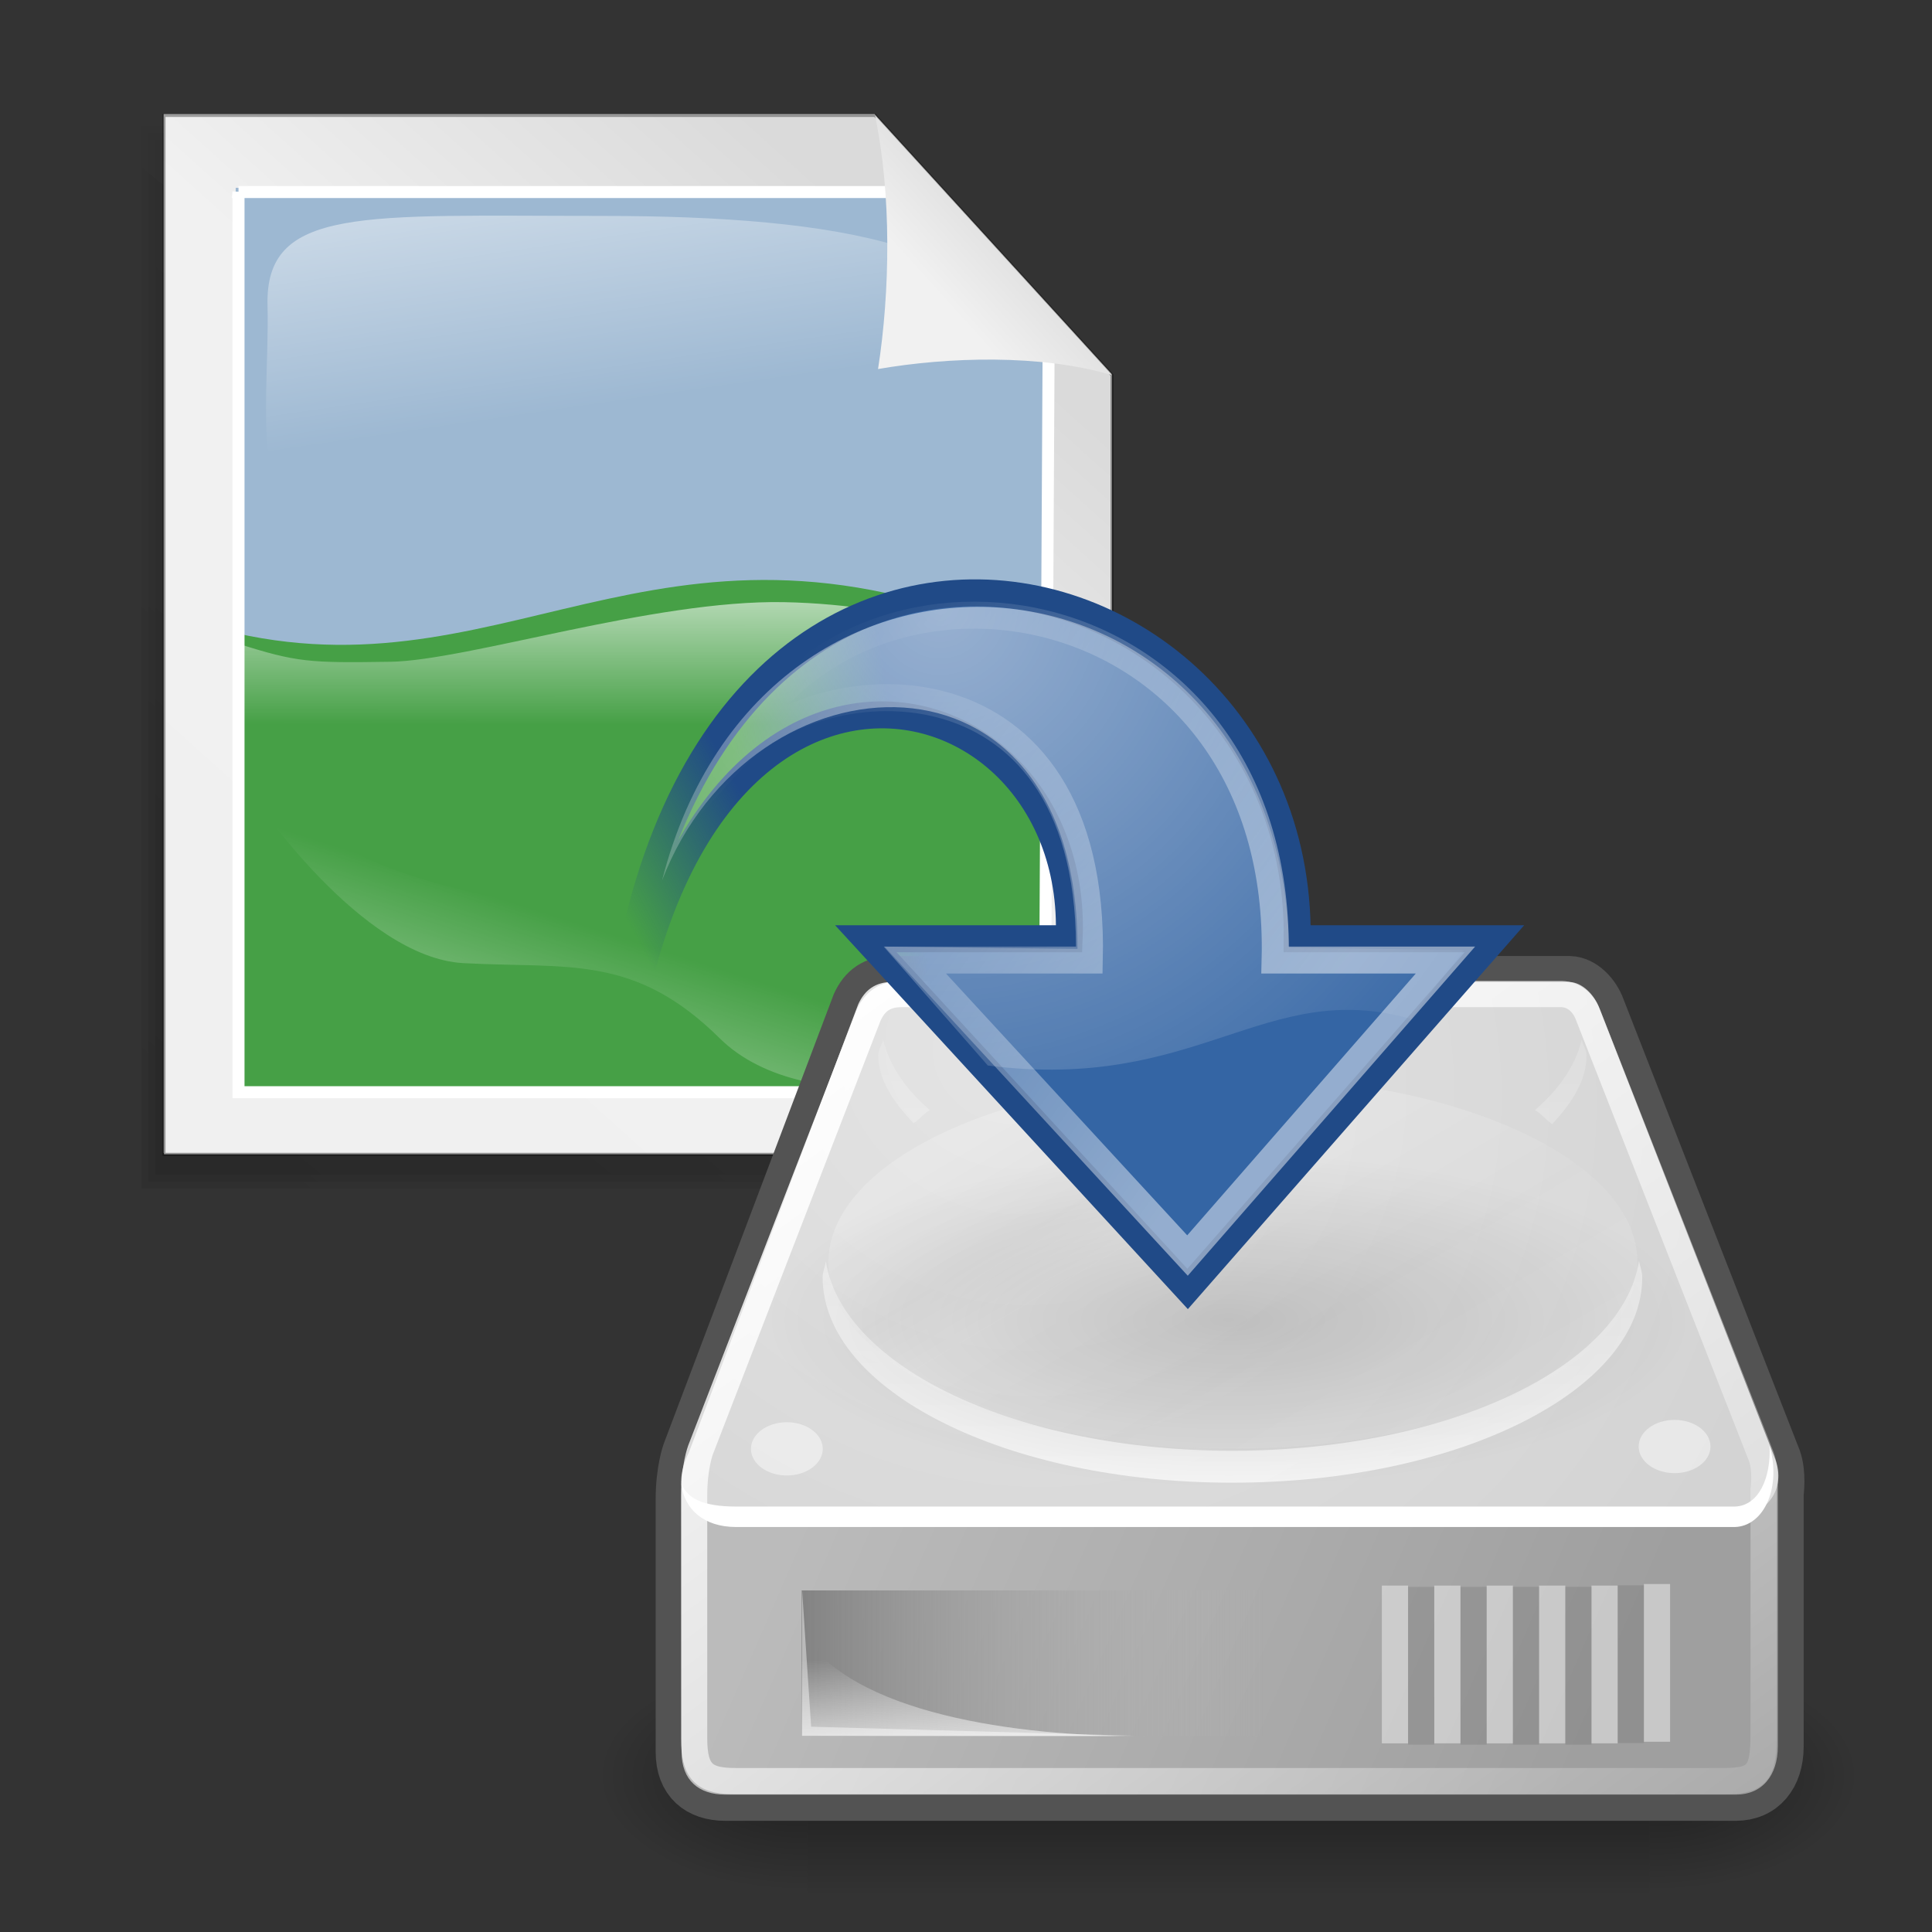 <?xml version="1.0" encoding="UTF-8" standalone="no"?>
<!-- Created with Inkscape (http://www.inkscape.org/) -->

<svg
   xmlns:dc="http://purl.org/dc/elements/1.1/"
   xmlns:cc="http://creativecommons.org/ns#"
   xmlns:rdf="http://www.w3.org/1999/02/22-rdf-syntax-ns#"
   xmlns:svg="http://www.w3.org/2000/svg"
   xmlns="http://www.w3.org/2000/svg"
   xmlns:xlink="http://www.w3.org/1999/xlink"
   xmlns:sodipodi="http://sodipodi.sourceforge.net/DTD/sodipodi-0.dtd"
   xmlns:inkscape="http://www.inkscape.org/namespaces/inkscape"
   sodipodi:docname="save.svg"
   inkscape:version="0.48.0 r9654"
   sodipodi:version="0.32"
   id="svg2913"
   height="48px"
   width="48px"
   inkscape:output_extension="org.inkscape.output.svg.inkscape"
   version="1.1">
  <rect width="100%" height="100%" fill="#333333" stroke="none"/>
  <defs
     id="defs3">
    <inkscape:perspective
       sodipodi:type="inkscape:persp3d"
       inkscape:vp_x="0 : 24 : 1"
       inkscape:vp_y="0 : 1000 : 0"
       inkscape:vp_z="48 : 24 : 1"
       inkscape:persp3d-origin="24 : 16 : 1"
       id="perspective104" />
    <radialGradient
       inkscape:collect="always"
       xlink:href="#linearGradient5060"
       id="radialGradient5031"
       gradientUnits="userSpaceOnUse"
       gradientTransform="matrix(-2.774,0,0,1.97,112.762,-872.885)"
       cx="605.714"
       cy="486.648"
       fx="605.714"
       fy="486.648"
       r="117.143" />
    <linearGradient
       inkscape:collect="always"
       id="linearGradient5060">
      <stop
         style="stop-color:black;stop-opacity:1;"
         offset="0"
         id="stop5062" />
      <stop
         style="stop-color:black;stop-opacity:0;"
         offset="1"
         id="stop5064" />
    </linearGradient>
    <radialGradient
       inkscape:collect="always"
       xlink:href="#linearGradient5060"
       id="radialGradient5029"
       gradientUnits="userSpaceOnUse"
       gradientTransform="matrix(2.774,0,0,1.97,-1891.633,-872.885)"
       cx="605.714"
       cy="486.648"
       fx="605.714"
       fy="486.648"
       r="117.143" />
    <linearGradient
       id="linearGradient5048">
      <stop
         style="stop-color:black;stop-opacity:0;"
         offset="0"
         id="stop5050" />
      <stop
         id="stop5056"
         offset="0.5"
         style="stop-color:black;stop-opacity:1;" />
      <stop
         style="stop-color:black;stop-opacity:0;"
         offset="1"
         id="stop5052" />
    </linearGradient>
    <linearGradient
       inkscape:collect="always"
       xlink:href="#linearGradient5048"
       id="linearGradient5027"
       gradientUnits="userSpaceOnUse"
       gradientTransform="matrix(2.774,0,0,1.97,-1892.179,-872.885)"
       x1="302.857"
       y1="366.648"
       x2="302.857"
       y2="609.505" />
    <linearGradient
       inkscape:collect="always"
       id="linearGradient6925">
      <stop
         style="stop-color:#204a87;stop-opacity:1;"
         offset="0"
         id="stop6927" />
      <stop
         style="stop-color:#204a87;stop-opacity:0;"
         offset="1"
         id="stop6929" />
    </linearGradient>
    <linearGradient
       inkscape:collect="always"
       id="linearGradient6901">
      <stop
         style="stop-color:#3465a4;stop-opacity:1;"
         offset="0"
         id="stop6903" />
      <stop
         style="stop-color:#3465a4;stop-opacity:0;"
         offset="1"
         id="stop6905" />
    </linearGradient>
    <linearGradient
       inkscape:collect="always"
       id="linearGradient4991">
      <stop
         style="stop-color:#ffffff;stop-opacity:1;"
         offset="0"
         id="stop4993" />
      <stop
         style="stop-color:#ffffff;stop-opacity:0;"
         offset="1"
         id="stop4995" />
    </linearGradient>
    <radialGradient
       inkscape:collect="always"
       xlink:href="#linearGradient4991"
       id="radialGradient4997"
       cx="23.447"
       cy="6.458"
       fx="23.447"
       fy="6.458"
       r="19.062"
       gradientTransform="matrix(-1.314,-1.006312e-2,-1.022964e-2,1.336,46.221,-4.91)"
       gradientUnits="userSpaceOnUse" />
    <linearGradient
       id="linearGradient2187"
       inkscape:collect="always">
      <stop
         id="stop2189"
         offset="0"
         style="stop-color:#ffffff;stop-opacity:1;" />
      <stop
         id="stop2191"
         offset="1"
         style="stop-color:#ffffff;stop-opacity:0;" />
    </linearGradient>
    <linearGradient
       inkscape:collect="always"
       xlink:href="#linearGradient2187"
       id="linearGradient1764"
       gradientUnits="userSpaceOnUse"
       gradientTransform="matrix(0.914,1.412791e-16,-1.412791e-16,0.914,-3.869,-2.707)"
       x1="33.06"
       y1="27.394"
       x2="12.624"
       y2="12.584" />
    <linearGradient
       inkscape:collect="always"
       id="linearGradient8662">
      <stop
         style="stop-color:#000000;stop-opacity:1;"
         offset="0"
         id="stop8664" />
      <stop
         style="stop-color:#000000;stop-opacity:0;"
         offset="1"
         id="stop8666" />
    </linearGradient>
    <radialGradient
       inkscape:collect="always"
       xlink:href="#linearGradient8662"
       id="radialGradient8668"
       cx="24.837"
       cy="36.421"
       fx="24.837"
       fy="36.421"
       r="15.645"
       gradientTransform="matrix(1,0,0,0.537,0,16.873)"
       gradientUnits="userSpaceOnUse" />
    <linearGradient
       id="linearGradient2555">
      <stop
         id="stop2557"
         offset="0"
         style="stop-color:#ffffff;stop-opacity:1;" />
      <stop
         style="stop-color:#e6e6e6;stop-opacity:1;"
         offset="0.5"
         id="stop2561" />
      <stop
         id="stop2563"
         offset="0.75"
         style="stop-color:#ffffff;stop-opacity:1;" />
      <stop
         style="stop-color:#e1e1e1;stop-opacity:1;"
         offset="0.842"
         id="stop2565" />
      <stop
         id="stop2559"
         offset="1"
         style="stop-color:#ffffff;stop-opacity:1;" />
    </linearGradient>
    <linearGradient
       id="linearGradient4274">
      <stop
         style="stop-color:#ffffff;stop-opacity:0.255;"
         offset="0"
         id="stop4276" />
      <stop
         style="stop-color:#ffffff;stop-opacity:1;"
         offset="1"
         id="stop4278" />
    </linearGradient>
    <linearGradient
       id="linearGradient4264"
       inkscape:collect="always">
      <stop
         id="stop4266"
         offset="0"
         style="stop-color:#000000;stop-opacity:1;" />
      <stop
         id="stop4268"
         offset="1"
         style="stop-color:#000000;stop-opacity:0;" />
    </linearGradient>
    <linearGradient
       id="linearGradient4254"
       inkscape:collect="always">
      <stop
         id="stop4256"
         offset="0"
         style="stop-color:#ffffff;stop-opacity:1;" />
      <stop
         id="stop4258"
         offset="1"
         style="stop-color:#ffffff;stop-opacity:0;" />
    </linearGradient>
    <linearGradient
       id="linearGradient4244">
      <stop
         id="stop4246"
         offset="0"
         style="stop-color:#e4e4e4;stop-opacity:1;" />
      <stop
         id="stop4248"
         offset="1"
         style="stop-color:#d3d3d3;stop-opacity:1;" />
    </linearGradient>
    <linearGradient
       id="linearGradient4236"
       inkscape:collect="always">
      <stop
         id="stop4238"
         offset="0"
         style="stop-color:#eeeeee;stop-opacity:1;" />
      <stop
         id="stop4240"
         offset="1"
         style="stop-color:#eeeeee;stop-opacity:0;" />
    </linearGradient>
    <linearGradient
       id="linearGradient4228">
      <stop
         id="stop4230"
         offset="0"
         style="stop-color:#bbbbbb;stop-opacity:1;" />
      <stop
         id="stop4232"
         offset="1"
         style="stop-color:#9f9f9f;stop-opacity:1;" />
    </linearGradient>
    <linearGradient
       id="linearGradient4184">
      <stop
         id="stop4186"
         offset="0"
         style="stop-color:#838383;stop-opacity:1;" />
      <stop
         id="stop4188"
         offset="1"
         style="stop-color:#bbbbbb;stop-opacity:0;" />
    </linearGradient>
    <linearGradient
       gradientTransform="translate(0.795,3.799)"
       y2="35.281"
       x2="24.688"
       y1="35.281"
       x1="7.062"
       gradientUnits="userSpaceOnUse"
       id="linearGradient4209"
       xlink:href="#linearGradient4184"
       inkscape:collect="always" />
    <linearGradient
       gradientUnits="userSpaceOnUse"
       y2="40.944"
       x2="36.183"
       y1="28.481"
       x1="7.605"
       id="linearGradient4234"
       xlink:href="#linearGradient4228"
       inkscape:collect="always"
       gradientTransform="translate(0,5.125)" />
    <linearGradient
       gradientUnits="userSpaceOnUse"
       y2="33.759"
       x2="12.222"
       y1="37.206"
       x1="12.277"
       id="linearGradient4242"
       xlink:href="#linearGradient4236"
       inkscape:collect="always"
       gradientTransform="translate(0,5.125)" />
    <radialGradient
       gradientUnits="userSpaceOnUse"
       gradientTransform="matrix(1.286,0.782,-0.711,1.17,-2.354,0.248)"
       r="20.936"
       fy="2.959"
       fx="15.571"
       cy="2.959"
       cx="15.571"
       id="radialGradient4250"
       xlink:href="#linearGradient4244"
       inkscape:collect="always" />
    <linearGradient
       gradientUnits="userSpaceOnUse"
       y2="47.621"
       x2="44.096"
       y1="4.433"
       x1="12.378"
       id="linearGradient4260"
       xlink:href="#linearGradient4254"
       inkscape:collect="always"
       gradientTransform="translate(0,5.125)" />
    <radialGradient
       gradientUnits="userSpaceOnUse"
       gradientTransform="matrix(1,0,0,0.651,-2.885063e-16,9.456)"
       r="23.555"
       fy="27.096"
       fx="23.202"
       cy="27.096"
       cx="23.202"
       id="radialGradient4270"
       xlink:href="#linearGradient4264"
       inkscape:collect="always" />
    <linearGradient
       gradientUnits="userSpaceOnUse"
       y2="26.357"
       x2="23.688"
       y1="11.319"
       x1="23.688"
       id="linearGradient4272"
       xlink:href="#linearGradient4274"
       inkscape:collect="always"
       gradientTransform="translate(0,5.125)" />
    <linearGradient
       inkscape:collect="always"
       xlink:href="#linearGradient2555"
       id="linearGradient2553"
       x1="33.431"
       y1="31.965"
       x2="21.748"
       y2="11.781"
       gradientUnits="userSpaceOnUse" />
    <linearGradient
       inkscape:collect="always"
       xlink:href="#linearGradient6901"
       id="linearGradient6907"
       x1="14.752"
       y1="15.868"
       x2="8.895"
       y2="16.743"
       gradientUnits="userSpaceOnUse" />
    <linearGradient
       inkscape:collect="always"
       xlink:href="#linearGradient6925"
       id="linearGradient6931"
       x1="12.25"
       y1="18.25"
       x2="7"
       y2="21.118"
       gradientUnits="userSpaceOnUse" />
    <linearGradient
       id="linearGradient1497"
       x1="741.639"
       x2="622.333"
       xlink:href="#linearGradient1492"
       y1="169.444"
       y2="287.738"
       gradientTransform="matrix(0.063,0,0,0.069,-53.546,-40.655)"
       gradientUnits="userSpaceOnUse" />
    <linearGradient
       id="linearGradient1492">
      <stop
         id="stop1493"
         offset="0"
         style="stop-color:#dadada;stop-opacity:1;" />
      <stop
         id="stop1496"
         offset="0.349"
         style="stop-color:#f1f1f1;stop-opacity:1;" />
      <stop
         id="stop1494"
         offset="1"
         style="stop-color:#f0f0f0;stop-opacity:1;" />
    </linearGradient>
    <linearGradient
       id="linearGradient2407"
       x1="242.418"
       x2="148.121"
       xlink:href="#linearGradient2387"
       y1="787.272"
       y2="490.8"
       gradientTransform="scale(1.232,0.812)"
       gradientUnits="userSpaceOnUse" />
    <linearGradient
       id="linearGradient2387">
      <stop
         id="stop2388"
         offset="0"
         style="stop-color:#ffffff;stop-opacity:0;" />
      <stop
         id="stop2389"
         offset="1"
         style="stop-color:#fff;stop-opacity:1;" />
    </linearGradient>
    <linearGradient
       id="linearGradient2386"
       x1="-35.703"
       x2="-35.492"
       xlink:href="#linearGradient2387"
       y1="-357.062"
       y2="-426.307"
       gradientTransform="scale(2.216,0.451)"
       gradientUnits="userSpaceOnUse" />
    <linearGradient
       id="linearGradient3079">
      <stop
         id="stop3081"
         offset="0"
         style="stop-color:#ffffff;stop-opacity:0;" />
      <stop
         id="stop3083"
         offset="1"
         style="stop-color:#fff;stop-opacity:1;" />
    </linearGradient>
    <linearGradient
       id="linearGradient1063"
       x1="-99.985"
       x2="-53.733"
       xlink:href="#linearGradient1501"
       y1="-140.382"
       y2="-199.844"
       gradientTransform="scale(1.56,0.641)"
       gradientUnits="userSpaceOnUse" />
    <linearGradient
       id="linearGradient1501">
      <stop
         id="stop1502"
         offset="0"
         style="stop-color:#ffffff;stop-opacity:1;" />
      <stop
         id="stop1504"
         offset="1"
         style="stop-color:#ffffff;stop-opacity:0;" />
    </linearGradient>
    <linearGradient
       id="linearGradient1495"
       x1="728.966"
       x2="351.706"
       xlink:href="#linearGradient1492"
       y1="230.074"
       y2="689.86"
       gradientTransform="matrix(0.063,0,0,0.069,-53.546,-40.655)"
       gradientUnits="userSpaceOnUse" />
    <linearGradient
       id="linearGradient3090">
      <stop
         id="stop3092"
         offset="0"
         style="stop-color:#dadada;stop-opacity:1;" />
      <stop
         id="stop3094"
         offset="0.349"
         style="stop-color:#f1f1f1;stop-opacity:1;" />
      <stop
         id="stop3096"
         offset="1"
         style="stop-color:#f0f0f0;stop-opacity:1;" />
    </linearGradient>
    <linearGradient
       id="linearGradient1506"
       x1="201.39"
       x2="547.808"
       xlink:href="#linearGradient1507"
       y1="843.208"
       y2="383.765"
       gradientTransform="scale(0.945,1.059)"
       gradientUnits="userSpaceOnUse" />
    <linearGradient
       id="linearGradient1507">
      <stop
         id="stop1508"
         offset="0"
         style="stop-color:#000000;stop-opacity:0.096;" />
      <stop
         id="stop1510"
         offset="1"
         style="stop-color:#000000;stop-opacity:0;" />
    </linearGradient>
    <linearGradient
       id="linearGradient3103">
      <stop
         id="stop3105"
         offset="0"
         style="stop-color:#000000;stop-opacity:0.096;" />
      <stop
         id="stop3107"
         offset="1"
         style="stop-color:#000000;stop-opacity:0;" />
    </linearGradient>
    <linearGradient
       id="linearGradient3110">
      <stop
         id="stop3112"
         offset="0"
         style="stop-color:#000000;stop-opacity:0.096;" />
      <stop
         id="stop3114"
         offset="1"
         style="stop-color:#000000;stop-opacity:0;" />
    </linearGradient>
    <linearGradient
       id="linearGradient3117">
      <stop
         id="stop3119"
         offset="0"
         style="stop-color:#000000;stop-opacity:0.096;" />
      <stop
         id="stop3121"
         offset="1"
         style="stop-color:#000000;stop-opacity:0;" />
    </linearGradient>
    <linearGradient
       inkscape:collect="always"
       xlink:href="#linearGradient6901"
       id="linearGradient3194"
       gradientUnits="userSpaceOnUse"
       x1="14.752"
       y1="15.868"
       x2="8.895"
       y2="16.743" />
    <linearGradient
       inkscape:collect="always"
       xlink:href="#linearGradient6925"
       id="linearGradient3196"
       gradientUnits="userSpaceOnUse"
       x1="12.25"
       y1="18.25"
       x2="7"
       y2="21.118" />
    <linearGradient
       inkscape:collect="always"
       xlink:href="#linearGradient2187"
       id="linearGradient3198"
       gradientUnits="userSpaceOnUse"
       gradientTransform="matrix(0.914,0,0,0.914,-3.869,-2.707)"
       x1="33.06"
       y1="27.394"
       x2="12.624"
       y2="12.584" />
    <radialGradient
       inkscape:collect="always"
       xlink:href="#linearGradient4991"
       id="radialGradient3200"
       gradientUnits="userSpaceOnUse"
       gradientTransform="matrix(-1.314,-0.01,-0.01,1.336,46.221,-4.91)"
       cx="23.447"
       cy="6.458"
       fx="23.447"
       fy="6.458"
       r="19.062" />
    <linearGradient
       inkscape:collect="always"
       xlink:href="#linearGradient1507"
       id="linearGradient3359"
       gradientUnits="userSpaceOnUse"
       gradientTransform="scale(0.943,1.06)"
       x1="207.869"
       y1="836.031"
       x2="544.787"
       y2="389.188" />
    <linearGradient
       inkscape:collect="always"
       xlink:href="#linearGradient1507"
       id="linearGradient3361"
       gradientUnits="userSpaceOnUse"
       gradientTransform="scale(0.944,1.059)"
       x1="204.633"
       y1="839.617"
       x2="546.296"
       y2="386.482" />
    <linearGradient
       inkscape:collect="always"
       xlink:href="#linearGradient1507"
       id="linearGradient3363"
       gradientUnits="userSpaceOnUse"
       gradientTransform="scale(0.945,1.059)"
       x1="201.39"
       y1="843.208"
       x2="547.808"
       y2="383.765" />
    <linearGradient
       inkscape:collect="always"
       xlink:href="#linearGradient1507"
       id="linearGradient3365"
       gradientUnits="userSpaceOnUse"
       gradientTransform="scale(0.945,1.059)"
       x1="201.39"
       y1="843.208"
       x2="547.808"
       y2="383.765" />
    <linearGradient
       inkscape:collect="always"
       xlink:href="#linearGradient1492"
       id="linearGradient3367"
       gradientUnits="userSpaceOnUse"
       gradientTransform="matrix(0.063,0,0,0.069,-53.546,-40.655)"
       x1="728.966"
       y1="230.074"
       x2="351.706"
       y2="689.86" />
    <linearGradient
       inkscape:collect="always"
       xlink:href="#linearGradient2387"
       id="linearGradient3369"
       gradientUnits="userSpaceOnUse"
       gradientTransform="scale(1.232,0.812)"
       x1="242.418"
       y1="787.272"
       x2="148.121"
       y2="490.8" />
    <linearGradient
       inkscape:collect="always"
       xlink:href="#linearGradient2387"
       id="linearGradient3371"
       gradientUnits="userSpaceOnUse"
       gradientTransform="scale(2.216,0.451)"
       x1="-35.703"
       y1="-357.062"
       x2="-35.492"
       y2="-426.307" />
    <linearGradient
       inkscape:collect="always"
       xlink:href="#linearGradient1501"
       id="linearGradient3373"
       gradientUnits="userSpaceOnUse"
       gradientTransform="scale(1.56,0.641)"
       x1="-99.985"
       y1="-140.382"
       x2="-53.733"
       y2="-199.844" />
    <linearGradient
       inkscape:collect="always"
       xlink:href="#linearGradient1492"
       id="linearGradient3375"
       gradientUnits="userSpaceOnUse"
       gradientTransform="matrix(0.063,0,0,0.069,-53.546,-40.655)"
       x1="741.639"
       y1="169.444"
       x2="622.333"
       y2="287.738" />
  </defs>
  <sodipodi:namedview
     inkscape:window-y="28"
     inkscape:window-x="254"
     inkscape:window-height="818"
     inkscape:window-width="1989"
     inkscape:document-units="px"
     inkscape:grid-bbox="true"
     showgrid="false"
     inkscape:current-layer="layer1"
     inkscape:cy="27.888556"
     inkscape:cx="-221.54171"
     inkscape:zoom="2"
     inkscape:pageshadow="2"
     inkscape:pageopacity="0.0"
     borderopacity="0.227"
     bordercolor="#666666"
     pagecolor="#ffffff"
     id="base"
     inkscape:showpageshadow="false"
     fill="#3465a4"
     stroke="#204a87"
     inkscape:window-maximized="0" />
  <g
     inkscape:label="pix"
     id="layer2"
     inkscape:groupmode="layer">
    <g
       id="g3343"
       transform="matrix(0.785,0,0,0.785,30.581,27.656)">
      <path
         inkscape:connector-curvature="0"
         style="fill:#ffffff;fill-rule:evenodd;stroke-width:0.426;stroke-opacity:0.365"
         sodipodi:nodetypes="cccccccccccccccc"
         id="path930"
         d="m -33.779,-31.619 0,8.22 0,8.22 0,8.22 0,8.22 7.501,0 7.501,0 7.501,0 7.501,0 0,-8.22 0,-8.22 0,-8.22 -7.501,-8.22 -7.501,0 -7.501,0 -7.501,0 z" />
      <g
         transform="matrix(0.068,0,0,0.067,-45.829,-58.201)"
         style="fill:url(#linearGradient3365)"
         id="g1552">
        <path
           inkscape:connector-curvature="0"
           style="fill:url(#linearGradient3359);fill-opacity:0.75;fill-rule:evenodd;stroke-width:0.954pt"
           sodipodi:nodetypes="cccccccccccccccc"
           id="path1505"
           d="m 173.36,408.813 0,122.261 0,122.261 0,122.261 0,122.261 108.762,0 108.762,0 108.762,0 108.762,0 0,-122.261 0,-122.261 0,-122.261 -108.762,-122.261 -108.762,0 -108.762,0 -108.762,0 z" />
        <path
           inkscape:connector-curvature="0"
           style="fill:url(#linearGradient3361);fill-opacity:0.75;fill-rule:evenodd;stroke-width:0.954pt"
           id="path1538"
           d="m 170.125,407.188 c 0,164.635 0,329.271 0,493.906 147.177,0 294.354,0 441.531,0 0,-123.76 0,-247.521 0,-371.281 -36.847,-41.423 -73.68,-82.859 -110.562,-124.25 -110.323,0 -220.646,0 -330.969,0 0,0.333 0,1.417 0,1.625 z" />
        <path
           inkscape:connector-curvature="0"
           style="fill:url(#linearGradient3363);fill-opacity:0.75;fill-rule:evenodd;stroke-width:0.954pt"
           id="path1543"
           d="m 166.875,403.938 c 0,166.802 0,333.604 0,500.406 149.344,0 298.688,0 448.031,0 0,-125.26 0,-250.521 0,-375.781 -37.451,-42.09 -74.889,-84.192 -112.375,-126.25 -111.885,0 -223.771,0 -335.656,0 0,0.333 0,1.417 0,1.625 z" />
      </g>
      <path
         inkscape:connector-curvature="0"
         style="fill:url(#linearGradient3367);fill-opacity:1;fill-rule:evenodd;stroke:#000000;stroke-width:0.095;stroke-opacity:0.365"
         sodipodi:nodetypes="cccccccccccccccc"
         id="rect900"
         d="m -33.766,-31.578 0,8.22 0,8.22 0,8.22 0,8.22 7.501,0 7.501,0 7.501,0 7.501,0 0,-8.22 0,-8.22 0,-8.22 -7.501,-8.22 -7.501,0 -7.501,0 -7.501,0 z" />
      <g
         transform="matrix(0.214,0,0,0.214,-0.378,22.161)"
         id="g3370">
        <path
           inkscape:connector-curvature="0"
           transform="matrix(0.395,0,0,0.273,-195.348,-384.739)"
           style="fill:#46a046;fill-rule:evenodd;stroke-width:1pt"
           sodipodi:nodetypes="cccccc"
           id="path1007"
           d="m 126.423,530.03 0,487.809 302.309,0 1.502,-392.616 -68.068,-95.193 -235.743,0 z" />
        <path
           inkscape:connector-curvature="0"
           transform="matrix(0.395,0,0,0.273,-195.348,-384.739)"
           style="fill:#9db8d2;fill-rule:evenodd;stroke-width:1pt"
           sodipodi:nodetypes="cccccc"
           id="path1008"
           d="m 126.423,528.709 0,241.228 c 106.057,34.367 164.277,-86.664 303.379,8.505 l 0.676,-153.881 -63.395,-95.853 -240.66,0 z" />
        <path
           inkscape:connector-curvature="0"
           transform="matrix(0.395,0,0,0.273,-195.348,-384.739)"
           style="fill:url(#linearGradient3369);fill-opacity:1;fill-rule:evenodd;stroke-width:1pt"
           sodipodi:nodetypes="cczzz"
           id="path1009"
           d="m 138.329,592.71 c -1.056,-54.142 35.517,-48.798 125.243,-48.798 89.727,0 153.283,16.824 158.891,80.38 5.608,63.556 -194.207,104.308 -244.678,107.111 -50.471,2.804 -38.4,-83.005 -39.456,-138.693 z" />
        <path
           inkscape:connector-curvature="0"
           style="fill:url(#linearGradient3371);fill-opacity:1;fill-rule:evenodd;stroke-width:1pt"
           sodipodi:nodetypes="czccccz"
           id="path1010"
           d="m -122.562,-170.311 c 11.482,-0.181 38.907,-9.179 58.21,-8.818 19.31,0.361 35.489,6.501 37.055,9.39 1.566,2.889 0.522,14.808 0.522,14.808 l -118.55,-0.261 0.155,-17.829 c 8.857,2.809 10.605,2.89 22.609,2.709 z" />
        <path
           inkscape:connector-curvature="0"
           style="fill:url(#linearGradient3373);fill-opacity:1;fill-rule:evenodd;stroke-width:1pt"
           sodipodi:nodetypes="czzzccc"
           id="path1613"
           d="m -142.712,-150.215 c 0,0 15.852,23.648 30.966,24.471 15.535,0.845 25.264,-1.4 37.949,11.149 12.685,12.549 43.969,7.551 42.383,-6.193 -1.586,-13.744 -32.338,-17.855 -41.852,-13.074 -9.514,4.781 -54.647,-3.803 -58.347,-11.571 -3.7,-7.769 -13.46,-10.634 -10.844,-4.295" />
      </g>
      <path
         inkscape:connector-curvature="0"
         style="fill:none;stroke:#ffffff;stroke-width:0.38;stroke-opacity:1"
         sodipodi:nodetypes="cccccc"
         id="path2674"
         d="m -31.408,-29.154 0,28.49 25.513,0 0.127,-23.732 -4.675,-4.757 -20.965,0 z" />
      <path
         inkscape:connector-curvature="0"
         style="fill:url(#linearGradient3375);fill-opacity:1;fill-rule:evenodd;stroke-width:0.954pt"
         sodipodi:nodetypes="cccc"
         id="path906"
         d="m -3.762,-23.358 c -2.261,-0.67 -5.192,-0.575 -7.405,-0.193 0.382,-2.453 0.43,-5.526 -0.096,-8.027 l 7.501,8.22 z" />
    </g>
  </g>
  <g
     inkscape:groupmode="layer"
     id="layer1"
     inkscape:label="down">
    <g
       id="g3310"
       transform="matrix(0.651,0,0,0.651,14.802,15.883)">
      <g
         transform="matrix(0.024,0,0,0.019,45.49,41.752)"
         id="g5022"
         style="display:inline">
        <rect
           style="opacity:0.402;color:#000000;fill:url(#linearGradient5027);fill-opacity:1;fill-rule:nonzero;stroke:none;stroke-width:1;marker:none;visibility:visible;display:inline;overflow:visible"
           id="rect4173"
           width="1339.633"
           height="478.357"
           x="-1559.252"
           y="-150.697" />
        <path
           style="opacity:0.402;color:#000000;fill:url(#radialGradient5029);fill-opacity:1;fill-rule:nonzero;stroke:none;stroke-width:1;marker:none;visibility:visible;display:inline;overflow:visible"
           d="m -219.619,-150.68 c 0,0 0,478.331 0,478.331 142.874,0.9 345.4,-107.17 345.4,-239.196 0,-132.027 -159.437,-239.135 -345.4,-239.135 z"
           id="path5058"
           sodipodi:nodetypes="cccc"
           inkscape:connector-curvature="0" />
        <path
           sodipodi:nodetypes="cccc"
           id="path5018"
           d="m -1559.252,-150.68 c 0,0 0,478.331 0,478.331 -142.874,0.9 -345.4,-107.17 -345.4,-239.196 0,-132.027 159.437,-239.135 345.4,-239.135 z"
           style="opacity:0.402;color:#000000;fill:url(#radialGradient5031);fill-opacity:1;fill-rule:nonzero;stroke:none;stroke-width:1;marker:none;visibility:visible;display:inline;overflow:visible"
           inkscape:connector-curvature="0" />
      </g>
      <g
         id="g3278">
        <g
           id="g3251">
          <g
             id="g3225">
            <path
               sodipodi:nodetypes="cccsccccccccc"
               id="path4196"
               d="m 11.286,13.088 c -0.625,0 -1.031,0.29 -1.281,0.844 -10e-7,0 -6.469,17.104 -6.469,17.104 0,0 -0.25,0.672 -0.25,1.781 0,0 0,9.65 0,9.65 0,1.083 0.658,1.625 1.656,1.625 l 38.562,0 c 0.985,0 1.594,-0.718 1.594,-1.844 l 0,-9.65 c 0,0 0.106,-0.77 -0.094,-1.312 L 38.286,14.088 c -0.185,-0.512 -0.637,-0.988 -1.125,-1 l -25.875,0 z"
               style="fill:none;stroke:#535353;stroke-width:2;stroke-linecap:round;stroke-linejoin:round;stroke-miterlimit:4;stroke-opacity:1;stroke-dasharray:none"
               inkscape:connector-curvature="0" />
            <path
               sodipodi:nodetypes="ccccccccc"
               id="path4170"
               d="m 3.274,32.122 0.765,-0.692 37.61,0.062 3.462,0.317 0,10.439 c 0,1.126 -0.607,1.843 -1.592,1.843 l -38.583,0 c -0.998,0 -1.662,-0.542 -1.662,-1.625 l 0,-10.345 z"
               style="fill:url(#linearGradient4234);fill-opacity:1;fill-rule:evenodd;stroke:none"
               inkscape:connector-curvature="0" />
            <path
               sodipodi:nodetypes="csccccccs"
               id="path3093"
               d="m 3.549,31.039 c -0.714,1.464 -6.156e-4,2.393 1.036,2.393 0,0 39,0 39,0 1.119,-0.024 1.845,-1.012 1.429,-2.143 L 38.299,14.079 C 38.115,13.567 37.644,13.091 37.156,13.079 l -25.857,0 c -0.625,0 -1.036,0.304 -1.286,0.857 0,0 -6.464,17.104 -6.464,17.104 z"
               style="fill:url(#radialGradient4250);fill-opacity:1;fill-rule:evenodd;stroke:none"
               inkscape:connector-curvature="0" />
            <rect
               y="36.299"
               x="7.858"
               height="5.562"
               width="17.625"
               id="rect4174"
               style="color:#000000;fill:url(#linearGradient4209);fill-opacity:1;fill-rule:evenodd;stroke:none;stroke-width:2.409;marker:none;visibility:visible;display:inline;overflow:visible" />
            <path
               sodipodi:nodetypes="cscc"
               id="path4194"
               d="m 7.858,41.862 c 0,0 0,-4.011 0,-4.011 1.836,3.179 8.296,4.011 12.937,4.011 0,0 -12.937,0 -12.937,0 z"
               style="opacity:0.811;fill:url(#linearGradient4242);fill-opacity:1;fill-rule:evenodd;stroke:none"
               inkscape:connector-curvature="0" />
            <path
               sodipodi:nodetypes="cccccccc"
               id="path4201"
               d="m 44.796,30.754 c 0.064,1.25 -0.414,2.316 -1.322,2.344 0,0 -38.119,-10e-7 -38.119,0 -1.289,0 -1.868,-0.325 -2.084,-0.868 0.092,0.944 0.826,1.649 2.084,1.649 -1e-7,-10e-7 38.119,0 38.119,0 1.076,-0.033 1.753,-1.424 1.352,-2.995 l -0.03,-0.13 z"
               style="fill:#ffffff;fill-opacity:1;fill-rule:evenodd;stroke:none"
               inkscape:connector-curvature="0" />
            <path
               id="path4211"
               d="m 10.969,15.281 c -0.046,0.2 -0.188,0.387 -0.188,0.594 0,0.949 0.591,1.789 1.344,2.594 0.24,-0.154 0.365,-0.354 0.625,-0.5 -0.94,-0.816 -1.553,-1.717 -1.781,-2.688 z m 26.656,0 c -0.229,0.97 -0.842,1.872 -1.781,2.688 0.274,0.154 0.404,0.368 0.656,0.531 0.757,-0.807 1.312,-1.673 1.312,-2.625 0,-0.207 -0.142,-0.393 -0.188,-0.594 z m 2.188,8.438 c -0.614,4.04 -7.299,7.25 -15.531,7.25 -8.212,1e-6 -14.86,-3.193 -15.5,-7.219 -0.032,0.197 -0.125,0.392 -0.125,0.594 3e-7,4.318 6.989,7.844 15.625,7.844 8.636,0 15.656,-3.526 15.656,-7.844 0,-0.213 -0.089,-0.417 -0.125,-0.625 z"
               style="opacity:0.691;color:#000000;fill:url(#linearGradient4272);fill-opacity:1;fill-rule:evenodd;stroke:none;stroke-width:2;marker:none;visibility:visible;display:inline;overflow:visible"
               inkscape:connector-curvature="0" />
            <path
               transform="translate(0.088,5.302)"
               d="m 8.574,25.594 c 0,0.561 -0.613,1.016 -1.37,1.016 -0.757,0 -1.37,-0.455 -1.37,-1.016 0,-0.561 0.613,-1.016 1.37,-1.016 0.757,0 1.37,0.455 1.37,1.016 z"
               sodipodi:ry="1.016466"
               sodipodi:rx="1.3700194"
               sodipodi:cy="25.593554"
               sodipodi:cx="7.2036505"
               id="path4224"
               style="color:#000000;fill:#ffffff;fill-opacity:0.458;fill-rule:evenodd;stroke:none;stroke-width:2;marker:none;visibility:visible;display:inline;overflow:visible"
               sodipodi:type="arc" />
            <path
               sodipodi:type="arc"
               style="color:#000000;fill:#ffffff;fill-opacity:0.458;fill-rule:evenodd;stroke:none;stroke-width:2;marker:none;visibility:visible;display:inline;overflow:visible"
               id="path4226"
               sodipodi:cx="7.2036505"
               sodipodi:cy="25.593554"
               sodipodi:rx="1.3700194"
               sodipodi:ry="1.016466"
               d="m 8.574,25.594 c 0,0.561 -0.613,1.016 -1.37,1.016 -0.757,0 -1.37,-0.455 -1.37,-1.016 0,-0.561 0.613,-1.016 1.37,-1.016 0.757,0 1.37,0.455 1.37,1.016 z"
               transform="translate(33.967,5.213)" />
            <path
               style="fill:none;stroke:url(#linearGradient4260);stroke-width:1;stroke-linecap:round;stroke-linejoin:round;stroke-miterlimit:4;stroke-opacity:1;stroke-dasharray:none"
               d="m 11.643,13.541 c -0.602,0 -0.993,0.279 -1.233,0.812 -10e-7,0 -6.415,16.591 -6.415,16.591 0,0 -0.241,0.647 -0.241,1.715 0,0 0,9.29 0,9.29 0,1.355 0.444,1.627 1.594,1.627 l 37.687,0 c 1.323,0 1.534,-0.316 1.534,-1.837 l 0,-9.29 c 0,0 0.102,-0.742 -0.09,-1.264 L 37.886,14.378 c -0.178,-0.493 -0.551,-0.826 -1.021,-0.838 l -25.223,0 z"
               id="path4252"
               sodipodi:nodetypes="cccsccccccccc"
               inkscape:connector-curvature="0" />
            <path
               style="fill:none;stroke:#ffffff;stroke-width:1px;stroke-linecap:square;stroke-linejoin:miter;stroke-opacity:0.424"
               d="m 40.5,36.554 0,5.021"
               id="path4282"
               inkscape:connector-curvature="0" />
            <path
               id="path4284"
               d="m 38.5,36.614 0,5.021"
               style="fill:none;stroke:#ffffff;stroke-width:1px;stroke-linecap:square;stroke-linejoin:miter;stroke-opacity:0.424"
               inkscape:connector-curvature="0" />
            <path
               style="fill:none;stroke:#ffffff;stroke-width:1px;stroke-linecap:square;stroke-linejoin:miter;stroke-opacity:0.424"
               d="m 36.5,36.614 0,5.021"
               id="path4286"
               inkscape:connector-curvature="0" />
            <path
               id="path4288"
               d="m 34.5,36.614 0,5.021"
               style="fill:none;stroke:#ffffff;stroke-width:1px;stroke-linecap:square;stroke-linejoin:miter;stroke-opacity:0.424"
               inkscape:connector-curvature="0" />
            <path
               style="fill:none;stroke:#ffffff;stroke-width:1px;stroke-linecap:square;stroke-linejoin:miter;stroke-opacity:0.424"
               d="m 32.5,36.614 0,5.021"
               id="path4290"
               inkscape:connector-curvature="0" />
            <path
               id="path4292"
               d="m 30.5,36.614 0,5.021"
               style="fill:none;stroke:#ffffff;stroke-width:1px;stroke-linecap:square;stroke-linejoin:miter;stroke-opacity:0.424"
               inkscape:connector-curvature="0" />
            <path
               id="path4294"
               d="m 39.5,36.604 0,5.021"
               style="opacity:0.097;fill:none;stroke:#000000;stroke-width:1px;stroke-linecap:square;stroke-linejoin:miter;stroke-opacity:1"
               inkscape:connector-curvature="0" />
            <path
               style="opacity:0.097;fill:none;stroke:#000000;stroke-width:1px;stroke-linecap:square;stroke-linejoin:miter;stroke-opacity:1"
               d="m 37.5,36.664 0,5.021"
               id="path4296"
               inkscape:connector-curvature="0" />
            <path
               id="path4298"
               d="m 35.5,36.664 0,5.021"
               style="opacity:0.097;fill:none;stroke:#000000;stroke-width:1px;stroke-linecap:square;stroke-linejoin:miter;stroke-opacity:1"
               inkscape:connector-curvature="0" />
            <path
               style="opacity:0.097;fill:none;stroke:#000000;stroke-width:1px;stroke-linecap:square;stroke-linejoin:miter;stroke-opacity:1"
               d="m 33.5,36.664 0,5.021"
               id="path4300"
               inkscape:connector-curvature="0" />
            <path
               id="path4302"
               d="m 31.5,36.664 0,5.021"
               style="opacity:0.097;fill:none;stroke:#000000;stroke-width:1px;stroke-linecap:square;stroke-linejoin:miter;stroke-opacity:1"
               inkscape:connector-curvature="0" />
            <path
               id="path4572"
               d="m 7.875,36.312 0,5.531 12.562,0 L 8.219,41.5 7.875,36.312 z"
               style="opacity:0.44;fill:#ffffff;fill-opacity:1;fill-rule:evenodd;stroke:none"
               inkscape:connector-curvature="0" />
            <path
               sodipodi:type="arc"
               style="opacity:0.206;color:#000000;fill:url(#linearGradient2553);fill-opacity:1;fill-rule:evenodd;stroke:none;stroke-width:0.934;marker:none;visibility:visible;display:inline;overflow:visible"
               id="path2545"
               sodipodi:cx="25"
               sodipodi:cy="19.5625"
               sodipodi:rx="14.875"
               sodipodi:ry="6.6875"
               d="m 39.875,19.562 c 0,3.693 -6.66,6.688 -14.875,6.688 -8.215,0 -14.875,-2.994 -14.875,-6.688 0,-3.693 6.66,-6.688 14.875,-6.688 8.215,0 14.875,2.994 14.875,6.688 z"
               transform="matrix(1.038,0,0,1.061,-1.633,3.03)" />
            <path
               transform="matrix(1.13,0,0,-0.76,-3.91,53.666)"
               d="m 40.482,36.421 c 0,4.637 -7.004,8.397 -15.645,8.397 -8.64,0 -15.645,-3.759 -15.645,-8.397 0,-4.637 7.004,-8.397 15.645,-8.397 8.64,0 15.645,3.759 15.645,8.397 z"
               sodipodi:ry="8.3968935"
               sodipodi:rx="15.644737"
               sodipodi:cy="36.421127"
               sodipodi:cx="24.837126"
               id="path8660"
               style="opacity:0.141;color:#000000;fill:url(#radialGradient8668);fill-opacity:1;fill-rule:evenodd;stroke:none;stroke-width:1;marker:none;visibility:visible;display:inline;overflow:visible"
               sodipodi:type="arc" />
          </g>
        </g>
      </g>
    </g>
    <g
       id="g3189"
       transform="matrix(0.67,0,0,0.67,13.079,12.744)">
      <path
         sodipodi:nodetypes="ccccccc"
         id="path1432"
         d="M 3.203,25.835 C 2.173,-5.385 28.742,-0.451 28.582,15.789 l 7.313,0 L 24.518,28.775 12.585,15.789 c 0,0 7.541,0 7.541,0 C 20.584,4.819 3.409,1.61 3.203,25.835 z"
         style="color:#000000;fill:url(#linearGradient3194);fill-opacity:1;fill-rule:nonzero;stroke:url(#linearGradient3196);stroke-width:1;stroke-linecap:butt;stroke-linejoin:miter;stroke-miterlimit:4;stroke-opacity:1;stroke-dasharray:none;stroke-dashoffset:0;marker:none;visibility:visible;display:block;overflow:visible"
         inkscape:connector-curvature="0" />
      <path
         style="opacity:0.472;color:#000000;fill:none;stroke:url(#linearGradient3198);stroke-width:1;stroke-linecap:butt;stroke-linejoin:miter;stroke-miterlimit:10;stroke-opacity:1;stroke-dasharray:none;stroke-dashoffset:0;marker:none;visibility:visible;display:block;overflow:visible"
         d="M 7.664,9.104 C 12.406,-0.04 28.122,2.718 27.762,16.579 l 6.317,0 c 0,0 -9.566,10.957 -9.566,10.957 L 14.417,16.579 c 0,0 6.457,0 6.457,0 C 21.145,5.004 10.922,5.535 7.664,9.104 z"
         id="path2177"
         sodipodi:nodetypes="ccccccc"
         inkscape:connector-curvature="0" />
      <path
         sodipodi:nodetypes="cccccccc"
         id="path4989"
         d="m 34.767,16.212 -1.984,2.546 c -5.41,-1.516 -7.886,2.729 -15.674,1.732 l -3.861,-4.409 7.186,0.083 C 20.483,4.316 8.344,4.999 5.029,13.628 8.837,-1.261 27.893,0.806 28.283,16.114 l 6.484,0.098 z"
         style="opacity:0.494;color:#000000;fill:url(#radialGradient3200);fill-opacity:1;fill-rule:nonzero;stroke:none;stroke-width:1;marker:none;visibility:visible;display:inline;overflow:visible"
         inkscape:connector-curvature="0" />
    </g>
  </g>
</svg>
